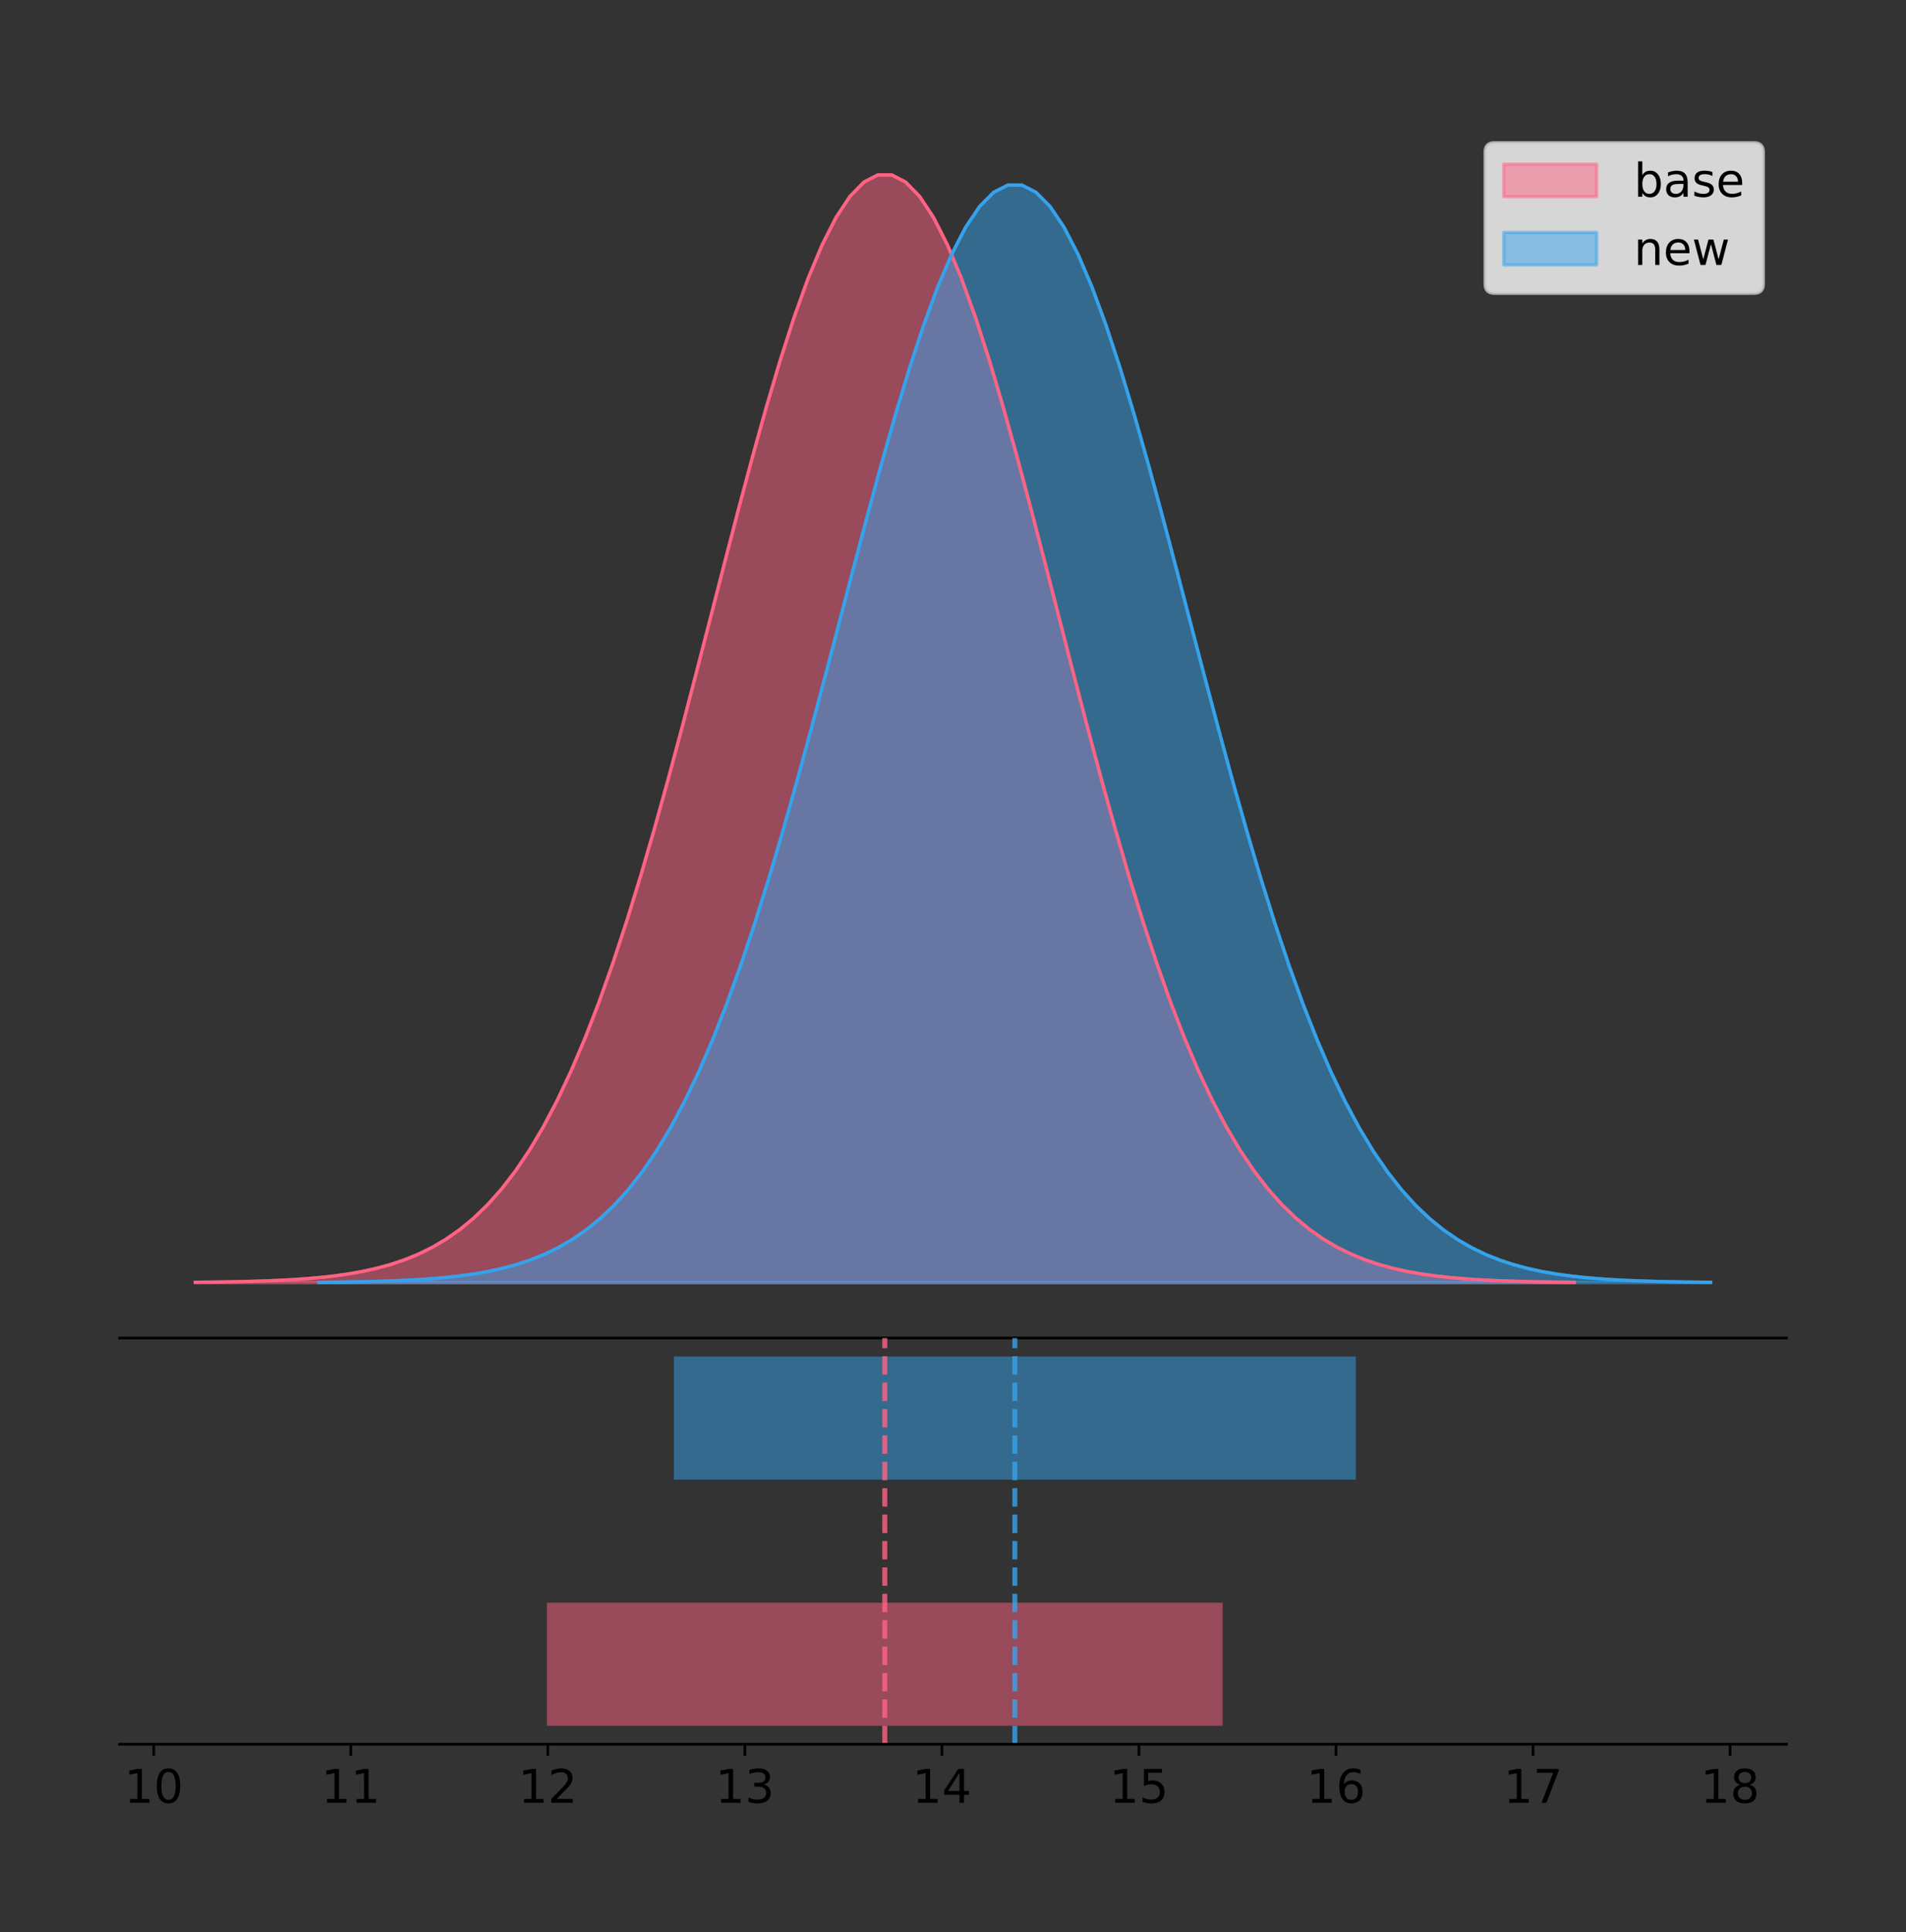 <?xml version="1.0" encoding="utf-8" standalone="no"?>
<!DOCTYPE svg PUBLIC "-//W3C//DTD SVG 1.1//EN"
  "http://www.w3.org/Graphics/SVG/1.1/DTD/svg11.dtd">
<!-- Created with matplotlib (https://matplotlib.org/) -->
<svg height="581.789pt" version="1.1" viewBox="0 0 574.2 581.789" width="574.2pt" xmlns="http://www.w3.org/2000/svg" xmlns:xlink="http://www.w3.org/1999/xlink">
 <rect x="0" y="0" width="574.2" height="581.789" fill="#333333" stroke="none"/>
 <defs>
  <style type="text/css">
*{stroke-linecap:butt;stroke-linejoin:round;}
  </style>
 </defs>
 <g id="figure_1">
  <g id="patch_1">
   <path d="M 0 581.789 
L 574.2 581.789 
L 574.2 0 
L 0 0 
z
" style="fill:none;"/>
  </g>
  <g id="axes_1">
   <g id="patch_2">
    <path d="M 36 402.93 
L 538.2 402.93 
L 538.2 36 
L 36 36 
z
" style="fill:none;"/>
   </g>
   <g id="PolyCollection_1">
    <defs>
     <path d="M 58.827 -195.538 
L 58.827 -195.65 
L 63.024 -195.692 
L 67.22 -195.749 
L 71.416 -195.825 
L 75.613 -195.925 
L 79.809 -196.058 
L 84.006 -196.23 
L 88.202 -196.455 
L 92.398 -196.744 
L 96.595 -197.115 
L 100.791 -197.585 
L 104.988 -198.179 
L 109.184 -198.923 
L 113.38 -199.848 
L 117.577 -200.99 
L 121.773 -202.39 
L 125.97 -204.093 
L 130.166 -206.151 
L 134.362 -208.617 
L 138.559 -211.552 
L 142.755 -215.017 
L 146.952 -219.078 
L 151.148 -223.801 
L 155.344 -229.25 
L 159.541 -235.488 
L 163.737 -242.572 
L 167.934 -250.552 
L 172.13 -259.468 
L 176.326 -269.344 
L 180.523 -280.192 
L 184.719 -292.002 
L 188.915 -304.744 
L 193.112 -318.365 
L 197.308 -332.786 
L 201.505 -347.901 
L 205.701 -363.58 
L 209.897 -379.667 
L 214.094 -395.98 
L 218.29 -412.318 
L 222.487 -428.462 
L 226.683 -444.18 
L 230.879 -459.23 
L 235.076 -473.372 
L 239.272 -486.366 
L 243.469 -497.987 
L 247.665 -508.025 
L 251.861 -516.294 
L 256.058 -522.64 
L 260.254 -526.94 
L 264.451 -529.111 
L 268.647 -529.111 
L 272.843 -526.94 
L 277.04 -522.64 
L 281.236 -516.294 
L 285.433 -508.025 
L 289.629 -497.987 
L 293.825 -486.366 
L 298.022 -473.372 
L 302.218 -459.23 
L 306.415 -444.18 
L 310.611 -428.462 
L 314.807 -412.318 
L 319.004 -395.98 
L 323.2 -379.667 
L 327.397 -363.58 
L 331.593 -347.901 
L 335.789 -332.786 
L 339.986 -318.365 
L 344.182 -304.744 
L 348.378 -292.002 
L 352.575 -280.192 
L 356.771 -269.344 
L 360.968 -259.468 
L 365.164 -250.552 
L 369.36 -242.572 
L 373.557 -235.488 
L 377.753 -229.25 
L 381.95 -223.801 
L 386.146 -219.078 
L 390.342 -215.017 
L 394.539 -211.552 
L 398.735 -208.617 
L 402.932 -206.151 
L 407.128 -204.093 
L 411.324 -202.39 
L 415.521 -200.99 
L 419.717 -199.848 
L 423.914 -198.923 
L 428.11 -198.179 
L 432.306 -197.585 
L 436.503 -197.115 
L 440.699 -196.744 
L 444.896 -196.455 
L 449.092 -196.23 
L 453.288 -196.058 
L 457.485 -195.925 
L 461.681 -195.825 
L 465.878 -195.749 
L 470.074 -195.692 
L 474.27 -195.65 
L 474.27 -195.538 
L 474.27 -195.538 
L 470.074 -195.538 
L 465.878 -195.538 
L 461.681 -195.538 
L 457.485 -195.538 
L 453.288 -195.538 
L 449.092 -195.538 
L 444.896 -195.538 
L 440.699 -195.538 
L 436.503 -195.538 
L 432.306 -195.538 
L 428.11 -195.538 
L 423.914 -195.538 
L 419.717 -195.538 
L 415.521 -195.538 
L 411.324 -195.538 
L 407.128 -195.538 
L 402.932 -195.538 
L 398.735 -195.538 
L 394.539 -195.538 
L 390.342 -195.538 
L 386.146 -195.538 
L 381.95 -195.538 
L 377.753 -195.538 
L 373.557 -195.538 
L 369.36 -195.538 
L 365.164 -195.538 
L 360.968 -195.538 
L 356.771 -195.538 
L 352.575 -195.538 
L 348.378 -195.538 
L 344.182 -195.538 
L 339.986 -195.538 
L 335.789 -195.538 
L 331.593 -195.538 
L 327.397 -195.538 
L 323.2 -195.538 
L 319.004 -195.538 
L 314.807 -195.538 
L 310.611 -195.538 
L 306.415 -195.538 
L 302.218 -195.538 
L 298.022 -195.538 
L 293.825 -195.538 
L 289.629 -195.538 
L 285.433 -195.538 
L 281.236 -195.538 
L 277.04 -195.538 
L 272.843 -195.538 
L 268.647 -195.538 
L 264.451 -195.538 
L 260.254 -195.538 
L 256.058 -195.538 
L 251.861 -195.538 
L 247.665 -195.538 
L 243.469 -195.538 
L 239.272 -195.538 
L 235.076 -195.538 
L 230.879 -195.538 
L 226.683 -195.538 
L 222.487 -195.538 
L 218.29 -195.538 
L 214.094 -195.538 
L 209.897 -195.538 
L 205.701 -195.538 
L 201.505 -195.538 
L 197.308 -195.538 
L 193.112 -195.538 
L 188.915 -195.538 
L 184.719 -195.538 
L 180.523 -195.538 
L 176.326 -195.538 
L 172.13 -195.538 
L 167.934 -195.538 
L 163.737 -195.538 
L 159.541 -195.538 
L 155.344 -195.538 
L 151.148 -195.538 
L 146.952 -195.538 
L 142.755 -195.538 
L 138.559 -195.538 
L 134.362 -195.538 
L 130.166 -195.538 
L 125.97 -195.538 
L 121.773 -195.538 
L 117.577 -195.538 
L 113.38 -195.538 
L 109.184 -195.538 
L 104.988 -195.538 
L 100.791 -195.538 
L 96.595 -195.538 
L 92.398 -195.538 
L 88.202 -195.538 
L 84.006 -195.538 
L 79.809 -195.538 
L 75.613 -195.538 
L 71.416 -195.538 
L 67.22 -195.538 
L 63.024 -195.538 
L 58.827 -195.538 
z
" id="mb11642b4e4" style="stroke:#ff6384;stroke-opacity:0.5;"/>
    </defs>
    <g clip-path="url(#p31ecbaf509)">
     <use style="fill:#ff6384;fill-opacity:0.5;stroke:#ff6384;stroke-opacity:0.5;" x="0" xlink:href="#mb11642b4e4" y="581.789"/>
    </g>
   </g>
   <g id="PolyCollection_2">
    <defs>
     <path d="M 96.083 -195.538 
L 96.083 -195.649 
L 100.318 -195.691 
L 104.553 -195.747 
L 108.789 -195.822 
L 113.024 -195.922 
L 117.259 -196.053 
L 121.494 -196.224 
L 125.73 -196.447 
L 129.965 -196.733 
L 134.2 -197.1 
L 138.435 -197.566 
L 142.671 -198.155 
L 146.906 -198.892 
L 151.141 -199.808 
L 155.376 -200.94 
L 159.612 -202.327 
L 163.847 -204.015 
L 168.082 -206.053 
L 172.317 -208.497 
L 176.553 -211.405 
L 180.788 -214.838 
L 185.023 -218.862 
L 189.258 -223.541 
L 193.494 -228.941 
L 197.729 -235.121 
L 201.964 -242.141 
L 206.199 -250.048 
L 210.435 -258.881 
L 214.67 -268.667 
L 218.905 -279.415 
L 223.14 -291.117 
L 227.376 -303.743 
L 231.611 -317.238 
L 235.846 -331.527 
L 240.081 -346.503 
L 244.317 -362.039 
L 248.552 -377.978 
L 252.787 -394.141 
L 257.022 -410.329 
L 261.258 -426.325 
L 265.493 -441.899 
L 269.728 -456.811 
L 273.963 -470.823 
L 278.199 -483.698 
L 282.434 -495.212 
L 286.669 -505.158 
L 290.904 -513.351 
L 295.14 -519.639 
L 299.375 -523.899 
L 303.61 -526.05 
L 307.845 -526.05 
L 312.081 -523.899 
L 316.316 -519.639 
L 320.551 -513.351 
L 324.786 -505.158 
L 329.022 -495.212 
L 333.257 -483.698 
L 337.492 -470.823 
L 341.727 -456.811 
L 345.963 -441.899 
L 350.198 -426.325 
L 354.433 -410.329 
L 358.668 -394.141 
L 362.904 -377.978 
L 367.139 -362.039 
L 371.374 -346.503 
L 375.609 -331.527 
L 379.845 -317.238 
L 384.08 -303.743 
L 388.315 -291.117 
L 392.55 -279.415 
L 396.786 -268.667 
L 401.021 -258.881 
L 405.256 -250.048 
L 409.491 -242.141 
L 413.727 -235.121 
L 417.962 -228.941 
L 422.197 -223.541 
L 426.432 -218.862 
L 430.668 -214.838 
L 434.903 -211.405 
L 439.138 -208.497 
L 443.373 -206.053 
L 447.609 -204.015 
L 451.844 -202.327 
L 456.079 -200.94 
L 460.314 -199.808 
L 464.55 -198.892 
L 468.785 -198.155 
L 473.02 -197.566 
L 477.255 -197.1 
L 481.491 -196.733 
L 485.726 -196.447 
L 489.961 -196.224 
L 494.196 -196.053 
L 498.432 -195.922 
L 502.667 -195.822 
L 506.902 -195.747 
L 511.137 -195.691 
L 515.373 -195.649 
L 515.373 -195.538 
L 515.373 -195.538 
L 511.137 -195.538 
L 506.902 -195.538 
L 502.667 -195.538 
L 498.432 -195.538 
L 494.196 -195.538 
L 489.961 -195.538 
L 485.726 -195.538 
L 481.491 -195.538 
L 477.255 -195.538 
L 473.02 -195.538 
L 468.785 -195.538 
L 464.55 -195.538 
L 460.314 -195.538 
L 456.079 -195.538 
L 451.844 -195.538 
L 447.609 -195.538 
L 443.373 -195.538 
L 439.138 -195.538 
L 434.903 -195.538 
L 430.668 -195.538 
L 426.432 -195.538 
L 422.197 -195.538 
L 417.962 -195.538 
L 413.727 -195.538 
L 409.491 -195.538 
L 405.256 -195.538 
L 401.021 -195.538 
L 396.786 -195.538 
L 392.55 -195.538 
L 388.315 -195.538 
L 384.08 -195.538 
L 379.845 -195.538 
L 375.609 -195.538 
L 371.374 -195.538 
L 367.139 -195.538 
L 362.904 -195.538 
L 358.668 -195.538 
L 354.433 -195.538 
L 350.198 -195.538 
L 345.963 -195.538 
L 341.727 -195.538 
L 337.492 -195.538 
L 333.257 -195.538 
L 329.022 -195.538 
L 324.786 -195.538 
L 320.551 -195.538 
L 316.316 -195.538 
L 312.081 -195.538 
L 307.845 -195.538 
L 303.61 -195.538 
L 299.375 -195.538 
L 295.14 -195.538 
L 290.904 -195.538 
L 286.669 -195.538 
L 282.434 -195.538 
L 278.199 -195.538 
L 273.963 -195.538 
L 269.728 -195.538 
L 265.493 -195.538 
L 261.258 -195.538 
L 257.022 -195.538 
L 252.787 -195.538 
L 248.552 -195.538 
L 244.317 -195.538 
L 240.081 -195.538 
L 235.846 -195.538 
L 231.611 -195.538 
L 227.376 -195.538 
L 223.14 -195.538 
L 218.905 -195.538 
L 214.67 -195.538 
L 210.435 -195.538 
L 206.199 -195.538 
L 201.964 -195.538 
L 197.729 -195.538 
L 193.494 -195.538 
L 189.258 -195.538 
L 185.023 -195.538 
L 180.788 -195.538 
L 176.553 -195.538 
L 172.317 -195.538 
L 168.082 -195.538 
L 163.847 -195.538 
L 159.612 -195.538 
L 155.376 -195.538 
L 151.141 -195.538 
L 146.906 -195.538 
L 142.671 -195.538 
L 138.435 -195.538 
L 134.2 -195.538 
L 129.965 -195.538 
L 125.73 -195.538 
L 121.494 -195.538 
L 117.259 -195.538 
L 113.024 -195.538 
L 108.789 -195.538 
L 104.553 -195.538 
L 100.318 -195.538 
L 96.083 -195.538 
z
" id="m0b44c447ff" style="stroke:#36a2eb;stroke-opacity:0.5;"/>
    </defs>
    <g clip-path="url(#p31ecbaf509)">
     <use style="fill:#36a2eb;fill-opacity:0.5;stroke:#36a2eb;stroke-opacity:0.5;" x="0" xlink:href="#m0b44c447ff" y="581.789"/>
    </g>
   </g>
   <g id="line2d_1">
    <path clip-path="url(#p31ecbaf509)" d="M 58.827 386.139 
L 63.024 386.097 
L 67.22 386.04 
L 71.416 385.965 
L 75.613 385.864 
L 79.809 385.732 
L 84.006 385.559 
L 88.202 385.334 
L 92.398 385.045 
L 96.595 384.675 
L 100.791 384.204 
L 104.988 383.61 
L 109.184 382.867 
L 113.38 381.941 
L 117.577 380.799 
L 121.773 379.399 
L 125.97 377.696 
L 130.166 375.639 
L 134.362 373.172 
L 138.559 370.238 
L 142.755 366.772 
L 146.952 362.711 
L 151.148 357.989 
L 155.344 352.539 
L 159.541 346.301 
L 163.737 339.217 
L 167.934 331.237 
L 172.13 322.322 
L 176.326 312.445 
L 180.523 301.597 
L 184.719 289.787 
L 188.915 277.045 
L 193.112 263.424 
L 197.308 249.004 
L 201.505 233.888 
L 205.701 218.209 
L 209.897 202.123 
L 214.094 185.809 
L 218.29 169.471 
L 222.487 153.327 
L 226.683 137.61 
L 230.879 122.559 
L 235.076 108.418 
L 239.272 95.423 
L 243.469 83.803 
L 247.665 73.765 
L 251.861 65.495 
L 256.058 59.15 
L 260.254 54.85 
L 264.451 52.679 
L 268.647 52.679 
L 272.843 54.85 
L 277.04 59.15 
L 281.236 65.495 
L 285.433 73.765 
L 289.629 83.803 
L 293.825 95.423 
L 298.022 108.418 
L 302.218 122.559 
L 306.415 137.61 
L 310.611 153.327 
L 314.807 169.471 
L 319.004 185.809 
L 323.2 202.123 
L 327.397 218.209 
L 331.593 233.888 
L 335.789 249.004 
L 339.986 263.424 
L 344.182 277.045 
L 348.378 289.787 
L 352.575 301.597 
L 356.771 312.445 
L 360.968 322.322 
L 365.164 331.237 
L 369.36 339.217 
L 373.557 346.301 
L 377.753 352.539 
L 381.95 357.989 
L 386.146 362.711 
L 390.342 366.772 
L 394.539 370.238 
L 398.735 373.172 
L 402.932 375.639 
L 407.128 377.696 
L 411.324 379.399 
L 415.521 380.799 
L 419.717 381.941 
L 423.914 382.867 
L 428.11 383.61 
L 432.306 384.204 
L 436.503 384.675 
L 440.699 385.045 
L 444.896 385.334 
L 449.092 385.559 
L 453.288 385.732 
L 457.485 385.864 
L 461.681 385.965 
L 465.878 386.04 
L 470.074 386.097 
L 474.27 386.139 
" style="fill:none;stroke:#ff6384;stroke-linecap:square;"/>
   </g>
   <g id="line2d_2">
    <path clip-path="url(#p31ecbaf509)" d="M 96.083 386.14 
L 100.318 386.099 
L 104.553 386.042 
L 108.789 385.967 
L 113.024 385.868 
L 117.259 385.737 
L 121.494 385.565 
L 125.73 385.343 
L 129.965 385.056 
L 134.2 384.689 
L 138.435 384.223 
L 142.671 383.635 
L 146.906 382.898 
L 151.141 381.981 
L 155.376 380.849 
L 159.612 379.462 
L 163.847 377.774 
L 168.082 375.736 
L 172.317 373.292 
L 176.553 370.385 
L 180.788 366.951 
L 185.023 362.927 
L 189.258 358.248 
L 193.494 352.849 
L 197.729 346.668 
L 201.964 339.649 
L 206.199 331.742 
L 210.435 322.908 
L 214.67 313.122 
L 218.905 302.374 
L 223.14 290.672 
L 227.376 278.047 
L 231.611 264.551 
L 235.846 250.263 
L 240.081 235.286 
L 244.317 219.751 
L 248.552 203.812 
L 252.787 187.648 
L 257.022 171.46 
L 261.258 155.464 
L 265.493 139.891 
L 269.728 124.978 
L 273.963 110.967 
L 278.199 98.092 
L 282.434 86.577 
L 286.669 76.632 
L 290.904 68.438 
L 295.14 62.151 
L 299.375 57.89 
L 303.61 55.739 
L 307.845 55.739 
L 312.081 57.89 
L 316.316 62.151 
L 320.551 68.438 
L 324.786 76.632 
L 329.022 86.577 
L 333.257 98.092 
L 337.492 110.967 
L 341.727 124.978 
L 345.963 139.891 
L 350.198 155.464 
L 354.433 171.46 
L 358.668 187.648 
L 362.904 203.812 
L 367.139 219.751 
L 371.374 235.286 
L 375.609 250.263 
L 379.845 264.551 
L 384.08 278.047 
L 388.315 290.672 
L 392.55 302.374 
L 396.786 313.122 
L 401.021 322.908 
L 405.256 331.742 
L 409.491 339.649 
L 413.727 346.668 
L 417.962 352.849 
L 422.197 358.248 
L 426.432 362.927 
L 430.668 366.951 
L 434.903 370.385 
L 439.138 373.292 
L 443.373 375.736 
L 447.609 377.774 
L 451.844 379.462 
L 456.079 380.849 
L 460.314 381.981 
L 464.55 382.898 
L 468.785 383.635 
L 473.02 384.223 
L 477.255 384.689 
L 481.491 385.056 
L 485.726 385.343 
L 489.961 385.565 
L 494.196 385.737 
L 498.432 385.868 
L 502.667 385.967 
L 506.902 386.042 
L 511.137 386.099 
L 515.373 386.14 
" style="fill:none;stroke:#36a2eb;stroke-linecap:square;"/>
   </g>
   <g id="patch_3">
    <path d="M 36 402.93 
L 538.2 402.93 
" style="fill:none;stroke:#000000;stroke-linecap:square;stroke-linejoin:miter;stroke-width:0.8;"/>
   </g>
   <g id="legend_1">
    <g id="patch_4">
     <path d="M 450.225 88.299 
L 528.4 88.299 
Q 531.2 88.299 531.2 85.499 
L 531.2 45.8 
Q 531.2 43 528.4 43 
L 450.225 43 
Q 447.425 43 447.425 45.8 
L 447.425 85.499 
Q 447.425 88.299 450.225 88.299 
z
" style="fill:#ffffff;opacity:0.8;stroke:#cccccc;stroke-linejoin:miter;"/>
    </g>
    <g id="patch_5">
     <path d="M 453.025 59.238 
L 481.025 59.238 
L 481.025 49.438 
L 453.025 49.438 
z
" style="fill:#ff6384;opacity:0.5;stroke:#ff6384;stroke-linejoin:miter;"/>
    </g>
    <g id="text_1">
     <!-- base -->
     <defs>
      <path d="M 48.688 27.297 
Q 48.688 37.203 44.609 42.844 
Q 40.531 48.484 33.406 48.484 
Q 26.266 48.484 22.188 42.844 
Q 18.109 37.203 18.109 27.297 
Q 18.109 17.391 22.188 11.75 
Q 26.266 6.109 33.406 6.109 
Q 40.531 6.109 44.609 11.75 
Q 48.688 17.391 48.688 27.297 
z
M 18.109 46.391 
Q 20.953 51.266 25.266 53.625 
Q 29.594 56 35.594 56 
Q 45.562 56 51.781 48.094 
Q 58.016 40.188 58.016 27.297 
Q 58.016 14.406 51.781 6.484 
Q 45.562 -1.422 35.594 -1.422 
Q 29.594 -1.422 25.266 0.953 
Q 20.953 3.328 18.109 8.203 
L 18.109 0 
L 9.078 0 
L 9.078 75.984 
L 18.109 75.984 
z
" id="DejaVuSans-98"/>
      <path d="M 34.281 27.484 
Q 23.391 27.484 19.188 25 
Q 14.984 22.516 14.984 16.5 
Q 14.984 11.719 18.141 8.906 
Q 21.297 6.109 26.703 6.109 
Q 34.188 6.109 38.703 11.406 
Q 43.219 16.703 43.219 25.484 
L 43.219 27.484 
z
M 52.203 31.203 
L 52.203 0 
L 43.219 0 
L 43.219 8.297 
Q 40.141 3.328 35.547 0.953 
Q 30.953 -1.422 24.312 -1.422 
Q 15.922 -1.422 10.953 3.297 
Q 6 8.016 6 15.922 
Q 6 25.141 12.172 29.828 
Q 18.359 34.516 30.609 34.516 
L 43.219 34.516 
L 43.219 35.406 
Q 43.219 41.609 39.141 45 
Q 35.062 48.391 27.688 48.391 
Q 23 48.391 18.547 47.266 
Q 14.109 46.141 10.016 43.891 
L 10.016 52.203 
Q 14.938 54.109 19.578 55.047 
Q 24.219 56 28.609 56 
Q 40.484 56 46.344 49.844 
Q 52.203 43.703 52.203 31.203 
z
" id="DejaVuSans-97"/>
      <path d="M 44.281 53.078 
L 44.281 44.578 
Q 40.484 46.531 36.375 47.5 
Q 32.281 48.484 27.875 48.484 
Q 21.188 48.484 17.844 46.438 
Q 14.5 44.391 14.5 40.281 
Q 14.5 37.156 16.891 35.375 
Q 19.281 33.594 26.516 31.984 
L 29.594 31.297 
Q 39.156 29.25 43.188 25.516 
Q 47.219 21.781 47.219 15.094 
Q 47.219 7.469 41.188 3.016 
Q 35.156 -1.422 24.609 -1.422 
Q 20.219 -1.422 15.453 -0.562 
Q 10.688 0.297 5.422 2 
L 5.422 11.281 
Q 10.406 8.688 15.234 7.391 
Q 20.062 6.109 24.812 6.109 
Q 31.156 6.109 34.562 8.281 
Q 37.984 10.453 37.984 14.406 
Q 37.984 18.062 35.516 20.016 
Q 33.062 21.969 24.703 23.781 
L 21.578 24.516 
Q 13.234 26.266 9.516 29.906 
Q 5.812 33.547 5.812 39.891 
Q 5.812 47.609 11.281 51.797 
Q 16.75 56 26.812 56 
Q 31.781 56 36.172 55.266 
Q 40.578 54.547 44.281 53.078 
z
" id="DejaVuSans-115"/>
      <path d="M 56.203 29.594 
L 56.203 25.203 
L 14.891 25.203 
Q 15.484 15.922 20.484 11.062 
Q 25.484 6.203 34.422 6.203 
Q 39.594 6.203 44.453 7.469 
Q 49.312 8.734 54.109 11.281 
L 54.109 2.781 
Q 49.266 0.734 44.188 -0.344 
Q 39.109 -1.422 33.891 -1.422 
Q 20.797 -1.422 13.156 6.188 
Q 5.516 13.812 5.516 26.812 
Q 5.516 40.234 12.766 48.109 
Q 20.016 56 32.328 56 
Q 43.359 56 49.781 48.891 
Q 56.203 41.797 56.203 29.594 
z
M 47.219 32.234 
Q 47.125 39.594 43.094 43.984 
Q 39.062 48.391 32.422 48.391 
Q 24.906 48.391 20.391 44.141 
Q 15.875 39.891 15.188 32.172 
z
" id="DejaVuSans-101"/>
     </defs>
     <g transform="translate(492.225 59.238)scale(0.14 -0.14)">
      <use xlink:href="#DejaVuSans-98"/>
      <use x="63.477" xlink:href="#DejaVuSans-97"/>
      <use x="124.756" xlink:href="#DejaVuSans-115"/>
      <use x="176.855" xlink:href="#DejaVuSans-101"/>
     </g>
    </g>
    <g id="patch_6">
     <path d="M 453.025 79.787 
L 481.025 79.787 
L 481.025 69.987 
L 453.025 69.987 
z
" style="fill:#36a2eb;opacity:0.5;stroke:#36a2eb;stroke-linejoin:miter;"/>
    </g>
    <g id="text_2">
     <!-- new -->
     <defs>
      <path d="M 54.891 33.016 
L 54.891 0 
L 45.906 0 
L 45.906 32.719 
Q 45.906 40.484 42.875 44.328 
Q 39.844 48.188 33.797 48.188 
Q 26.516 48.188 22.312 43.547 
Q 18.109 38.922 18.109 30.906 
L 18.109 0 
L 9.078 0 
L 9.078 54.688 
L 18.109 54.688 
L 18.109 46.188 
Q 21.344 51.125 25.703 53.562 
Q 30.078 56 35.797 56 
Q 45.219 56 50.047 50.172 
Q 54.891 44.344 54.891 33.016 
z
" id="DejaVuSans-110"/>
      <path d="M 4.203 54.688 
L 13.188 54.688 
L 24.422 12.016 
L 35.594 54.688 
L 46.188 54.688 
L 57.422 12.016 
L 68.609 54.688 
L 77.594 54.688 
L 63.281 0 
L 52.688 0 
L 40.922 44.828 
L 29.109 0 
L 18.5 0 
z
" id="DejaVuSans-119"/>
     </defs>
     <g transform="translate(492.225 79.787)scale(0.14 -0.14)">
      <use xlink:href="#DejaVuSans-110"/>
      <use x="63.379" xlink:href="#DejaVuSans-101"/>
      <use x="124.902" xlink:href="#DejaVuSans-119"/>
     </g>
    </g>
   </g>
  </g>
  <g id="axes_2">
   <g id="patch_7">
    <path d="M 36 525.24 
L 538.2 525.24 
L 538.2 402.93 
L 36 402.93 
z
" style="fill:none;"/>
   </g>
   <g id="patch_8">
    <path clip-path="url(#p6ff90b312a)" d="M 164.765 519.68 
L 368.332 519.68 
L 368.332 482.617 
L 164.765 482.617 
z
" style="fill:#ff6384;opacity:0.5;"/>
   </g>
   <g id="patch_9">
    <path clip-path="url(#p6ff90b312a)" d="M 203.002 445.553 
L 408.454 445.553 
L 408.454 408.49 
L 203.002 408.49 
z
" style="fill:#36a2eb;opacity:0.5;"/>
   </g>
   <g id="matplotlib.axis_1">
    <g id="xtick_1">
     <g id="line2d_3">
      <defs>
       <path d="M 0 0 
L 0 3.5 
" id="m6d1488fefb" style="stroke:#000000;stroke-width:0.8;"/>
      </defs>
      <g>
       <use style="stroke:#000000;stroke-width:0.8;" x="46.315" xlink:href="#m6d1488fefb" y="525.24"/>
      </g>
     </g>
     <g id="text_3">
      <!-- 10 -->
      <defs>
       <path d="M 12.406 8.297 
L 28.516 8.297 
L 28.516 63.922 
L 10.984 60.406 
L 10.984 69.391 
L 28.422 72.906 
L 38.281 72.906 
L 38.281 8.297 
L 54.391 8.297 
L 54.391 0 
L 12.406 0 
z
" id="DejaVuSans-49"/>
       <path d="M 31.781 66.406 
Q 24.172 66.406 20.328 58.906 
Q 16.5 51.422 16.5 36.375 
Q 16.5 21.391 20.328 13.891 
Q 24.172 6.391 31.781 6.391 
Q 39.453 6.391 43.281 13.891 
Q 47.125 21.391 47.125 36.375 
Q 47.125 51.422 43.281 58.906 
Q 39.453 66.406 31.781 66.406 
z
M 31.781 74.219 
Q 44.047 74.219 50.516 64.516 
Q 56.984 54.828 56.984 36.375 
Q 56.984 17.969 50.516 8.266 
Q 44.047 -1.422 31.781 -1.422 
Q 19.531 -1.422 13.062 8.266 
Q 6.594 17.969 6.594 36.375 
Q 6.594 54.828 13.062 64.516 
Q 19.531 74.219 31.781 74.219 
z
" id="DejaVuSans-48"/>
      </defs>
      <g transform="translate(37.408 542.878)scale(0.14 -0.14)">
       <use xlink:href="#DejaVuSans-49"/>
       <use x="63.623" xlink:href="#DejaVuSans-48"/>
      </g>
     </g>
    </g>
    <g id="xtick_2">
     <g id="line2d_4">
      <g>
       <use style="stroke:#000000;stroke-width:0.8;" x="105.677" xlink:href="#m6d1488fefb" y="525.24"/>
      </g>
     </g>
     <g id="text_4">
      <!-- 11 -->
      <g transform="translate(96.77 542.878)scale(0.14 -0.14)">
       <use xlink:href="#DejaVuSans-49"/>
       <use x="63.623" xlink:href="#DejaVuSans-49"/>
      </g>
     </g>
    </g>
    <g id="xtick_3">
     <g id="line2d_5">
      <g>
       <use style="stroke:#000000;stroke-width:0.8;" x="165.039" xlink:href="#m6d1488fefb" y="525.24"/>
      </g>
     </g>
     <g id="text_5">
      <!-- 12 -->
      <defs>
       <path d="M 19.188 8.297 
L 53.609 8.297 
L 53.609 0 
L 7.328 0 
L 7.328 8.297 
Q 12.938 14.109 22.625 23.891 
Q 32.328 33.688 34.812 36.531 
Q 39.547 41.844 41.422 45.531 
Q 43.312 49.219 43.312 52.781 
Q 43.312 58.594 39.234 62.25 
Q 35.156 65.922 28.609 65.922 
Q 23.969 65.922 18.812 64.312 
Q 13.672 62.703 7.812 59.422 
L 7.812 69.391 
Q 13.766 71.781 18.938 73 
Q 24.125 74.219 28.422 74.219 
Q 39.75 74.219 46.484 68.547 
Q 53.219 62.891 53.219 53.422 
Q 53.219 48.922 51.531 44.891 
Q 49.859 40.875 45.406 35.406 
Q 44.188 33.984 37.641 27.219 
Q 31.109 20.453 19.188 8.297 
z
" id="DejaVuSans-50"/>
      </defs>
      <g transform="translate(156.132 542.878)scale(0.14 -0.14)">
       <use xlink:href="#DejaVuSans-49"/>
       <use x="63.623" xlink:href="#DejaVuSans-50"/>
      </g>
     </g>
    </g>
    <g id="xtick_4">
     <g id="line2d_6">
      <g>
       <use style="stroke:#000000;stroke-width:0.8;" x="224.402" xlink:href="#m6d1488fefb" y="525.24"/>
      </g>
     </g>
     <g id="text_6">
      <!-- 13 -->
      <defs>
       <path d="M 40.578 39.312 
Q 47.656 37.797 51.625 33 
Q 55.609 28.219 55.609 21.188 
Q 55.609 10.406 48.188 4.484 
Q 40.766 -1.422 27.094 -1.422 
Q 22.516 -1.422 17.656 -0.516 
Q 12.797 0.391 7.625 2.203 
L 7.625 11.719 
Q 11.719 9.328 16.594 8.109 
Q 21.484 6.891 26.812 6.891 
Q 36.078 6.891 40.938 10.547 
Q 45.797 14.203 45.797 21.188 
Q 45.797 27.641 41.281 31.266 
Q 36.766 34.906 28.719 34.906 
L 20.219 34.906 
L 20.219 43.016 
L 29.109 43.016 
Q 36.375 43.016 40.234 45.922 
Q 44.094 48.828 44.094 54.297 
Q 44.094 59.906 40.109 62.906 
Q 36.141 65.922 28.719 65.922 
Q 24.656 65.922 20.016 65.031 
Q 15.375 64.156 9.812 62.312 
L 9.812 71.094 
Q 15.438 72.656 20.344 73.438 
Q 25.25 74.219 29.594 74.219 
Q 40.828 74.219 47.359 69.109 
Q 53.906 64.016 53.906 55.328 
Q 53.906 49.266 50.438 45.094 
Q 46.969 40.922 40.578 39.312 
z
" id="DejaVuSans-51"/>
      </defs>
      <g transform="translate(215.494 542.878)scale(0.14 -0.14)">
       <use xlink:href="#DejaVuSans-49"/>
       <use x="63.623" xlink:href="#DejaVuSans-51"/>
      </g>
     </g>
    </g>
    <g id="xtick_5">
     <g id="line2d_7">
      <g>
       <use style="stroke:#000000;stroke-width:0.8;" x="283.764" xlink:href="#m6d1488fefb" y="525.24"/>
      </g>
     </g>
     <g id="text_7">
      <!-- 14 -->
      <defs>
       <path d="M 37.797 64.312 
L 12.891 25.391 
L 37.797 25.391 
z
M 35.203 72.906 
L 47.609 72.906 
L 47.609 25.391 
L 58.016 25.391 
L 58.016 17.188 
L 47.609 17.188 
L 47.609 0 
L 37.797 0 
L 37.797 17.188 
L 4.891 17.188 
L 4.891 26.703 
z
" id="DejaVuSans-52"/>
      </defs>
      <g transform="translate(274.856 542.878)scale(0.14 -0.14)">
       <use xlink:href="#DejaVuSans-49"/>
       <use x="63.623" xlink:href="#DejaVuSans-52"/>
      </g>
     </g>
    </g>
    <g id="xtick_6">
     <g id="line2d_8">
      <g>
       <use style="stroke:#000000;stroke-width:0.8;" x="343.126" xlink:href="#m6d1488fefb" y="525.24"/>
      </g>
     </g>
     <g id="text_8">
      <!-- 15 -->
      <defs>
       <path d="M 10.797 72.906 
L 49.516 72.906 
L 49.516 64.594 
L 19.828 64.594 
L 19.828 46.734 
Q 21.969 47.469 24.109 47.828 
Q 26.266 48.188 28.422 48.188 
Q 40.625 48.188 47.75 41.5 
Q 54.891 34.812 54.891 23.391 
Q 54.891 11.625 47.562 5.094 
Q 40.234 -1.422 26.906 -1.422 
Q 22.312 -1.422 17.547 -0.641 
Q 12.797 0.141 7.719 1.703 
L 7.719 11.625 
Q 12.109 9.234 16.797 8.062 
Q 21.484 6.891 26.703 6.891 
Q 35.156 6.891 40.078 11.328 
Q 45.016 15.766 45.016 23.391 
Q 45.016 31 40.078 35.438 
Q 35.156 39.891 26.703 39.891 
Q 22.75 39.891 18.812 39.016 
Q 14.891 38.141 10.797 36.281 
z
" id="DejaVuSans-53"/>
      </defs>
      <g transform="translate(334.219 542.878)scale(0.14 -0.14)">
       <use xlink:href="#DejaVuSans-49"/>
       <use x="63.623" xlink:href="#DejaVuSans-53"/>
      </g>
     </g>
    </g>
    <g id="xtick_7">
     <g id="line2d_9">
      <g>
       <use style="stroke:#000000;stroke-width:0.8;" x="402.488" xlink:href="#m6d1488fefb" y="525.24"/>
      </g>
     </g>
     <g id="text_9">
      <!-- 16 -->
      <defs>
       <path d="M 33.016 40.375 
Q 26.375 40.375 22.484 35.828 
Q 18.609 31.297 18.609 23.391 
Q 18.609 15.531 22.484 10.953 
Q 26.375 6.391 33.016 6.391 
Q 39.656 6.391 43.531 10.953 
Q 47.406 15.531 47.406 23.391 
Q 47.406 31.297 43.531 35.828 
Q 39.656 40.375 33.016 40.375 
z
M 52.594 71.297 
L 52.594 62.312 
Q 48.875 64.062 45.094 64.984 
Q 41.312 65.922 37.594 65.922 
Q 27.828 65.922 22.672 59.328 
Q 17.531 52.734 16.797 39.406 
Q 19.672 43.656 24.016 45.922 
Q 28.375 48.188 33.594 48.188 
Q 44.578 48.188 50.953 41.516 
Q 57.328 34.859 57.328 23.391 
Q 57.328 12.156 50.688 5.359 
Q 44.047 -1.422 33.016 -1.422 
Q 20.359 -1.422 13.672 8.266 
Q 6.984 17.969 6.984 36.375 
Q 6.984 53.656 15.188 63.938 
Q 23.391 74.219 37.203 74.219 
Q 40.922 74.219 44.703 73.484 
Q 48.484 72.75 52.594 71.297 
z
" id="DejaVuSans-54"/>
      </defs>
      <g transform="translate(393.581 542.878)scale(0.14 -0.14)">
       <use xlink:href="#DejaVuSans-49"/>
       <use x="63.623" xlink:href="#DejaVuSans-54"/>
      </g>
     </g>
    </g>
    <g id="xtick_8">
     <g id="line2d_10">
      <g>
       <use style="stroke:#000000;stroke-width:0.8;" x="461.85" xlink:href="#m6d1488fefb" y="525.24"/>
      </g>
     </g>
     <g id="text_10">
      <!-- 17 -->
      <defs>
       <path d="M 8.203 72.906 
L 55.078 72.906 
L 55.078 68.703 
L 28.609 0 
L 18.312 0 
L 43.219 64.594 
L 8.203 64.594 
z
" id="DejaVuSans-55"/>
      </defs>
      <g transform="translate(452.943 542.878)scale(0.14 -0.14)">
       <use xlink:href="#DejaVuSans-49"/>
       <use x="63.623" xlink:href="#DejaVuSans-55"/>
      </g>
     </g>
    </g>
    <g id="xtick_9">
     <g id="line2d_11">
      <g>
       <use style="stroke:#000000;stroke-width:0.8;" x="521.213" xlink:href="#m6d1488fefb" y="525.24"/>
      </g>
     </g>
     <g id="text_11">
      <!-- 18 -->
      <defs>
       <path d="M 31.781 34.625 
Q 24.75 34.625 20.719 30.859 
Q 16.703 27.094 16.703 20.516 
Q 16.703 13.922 20.719 10.156 
Q 24.75 6.391 31.781 6.391 
Q 38.812 6.391 42.859 10.172 
Q 46.922 13.969 46.922 20.516 
Q 46.922 27.094 42.891 30.859 
Q 38.875 34.625 31.781 34.625 
z
M 21.922 38.812 
Q 15.578 40.375 12.031 44.719 
Q 8.5 49.078 8.5 55.328 
Q 8.5 64.062 14.719 69.141 
Q 20.953 74.219 31.781 74.219 
Q 42.672 74.219 48.875 69.141 
Q 55.078 64.062 55.078 55.328 
Q 55.078 49.078 51.531 44.719 
Q 48 40.375 41.703 38.812 
Q 48.828 37.156 52.797 32.312 
Q 56.781 27.484 56.781 20.516 
Q 56.781 9.906 50.312 4.234 
Q 43.844 -1.422 31.781 -1.422 
Q 19.734 -1.422 13.25 4.234 
Q 6.781 9.906 6.781 20.516 
Q 6.781 27.484 10.781 32.312 
Q 14.797 37.156 21.922 38.812 
z
M 18.312 54.391 
Q 18.312 48.734 21.844 45.562 
Q 25.391 42.391 31.781 42.391 
Q 38.141 42.391 41.719 45.562 
Q 45.312 48.734 45.312 54.391 
Q 45.312 60.062 41.719 63.234 
Q 38.141 66.406 31.781 66.406 
Q 25.391 66.406 21.844 63.234 
Q 18.312 60.062 18.312 54.391 
z
" id="DejaVuSans-56"/>
      </defs>
      <g transform="translate(512.305 542.878)scale(0.14 -0.14)">
       <use xlink:href="#DejaVuSans-49"/>
       <use x="63.623" xlink:href="#DejaVuSans-56"/>
      </g>
     </g>
    </g>
   </g>
   <g id="line2d_12">
    <path clip-path="url(#p6ff90b312a)" d="M 266.549 525.24 
L 266.549 402.93 
" style="fill:none;stroke:#ff6384;stroke-dasharray:5.55,2.4;stroke-dashoffset:0;stroke-opacity:0.8;stroke-width:1.5;"/>
   </g>
   <g id="line2d_13">
    <path clip-path="url(#p6ff90b312a)" d="M 305.728 525.24 
L 305.728 402.93 
" style="fill:none;stroke:#36a2eb;stroke-dasharray:5.55,2.4;stroke-dashoffset:0;stroke-opacity:0.8;stroke-width:1.5;"/>
   </g>
   <g id="patch_10">
    <path d="M 36 525.24 
L 538.2 525.24 
" style="fill:none;stroke:#000000;stroke-linecap:square;stroke-linejoin:miter;stroke-width:0.8;"/>
   </g>
  </g>
 </g>
 <defs>
  <clipPath id="p31ecbaf509">
   <rect height="366.93" width="502.2" x="36" y="36"/>
  </clipPath>
  <clipPath id="p6ff90b312a">
   <rect height="122.31" width="502.2" x="36" y="402.93"/>
  </clipPath>
 </defs>
</svg>
